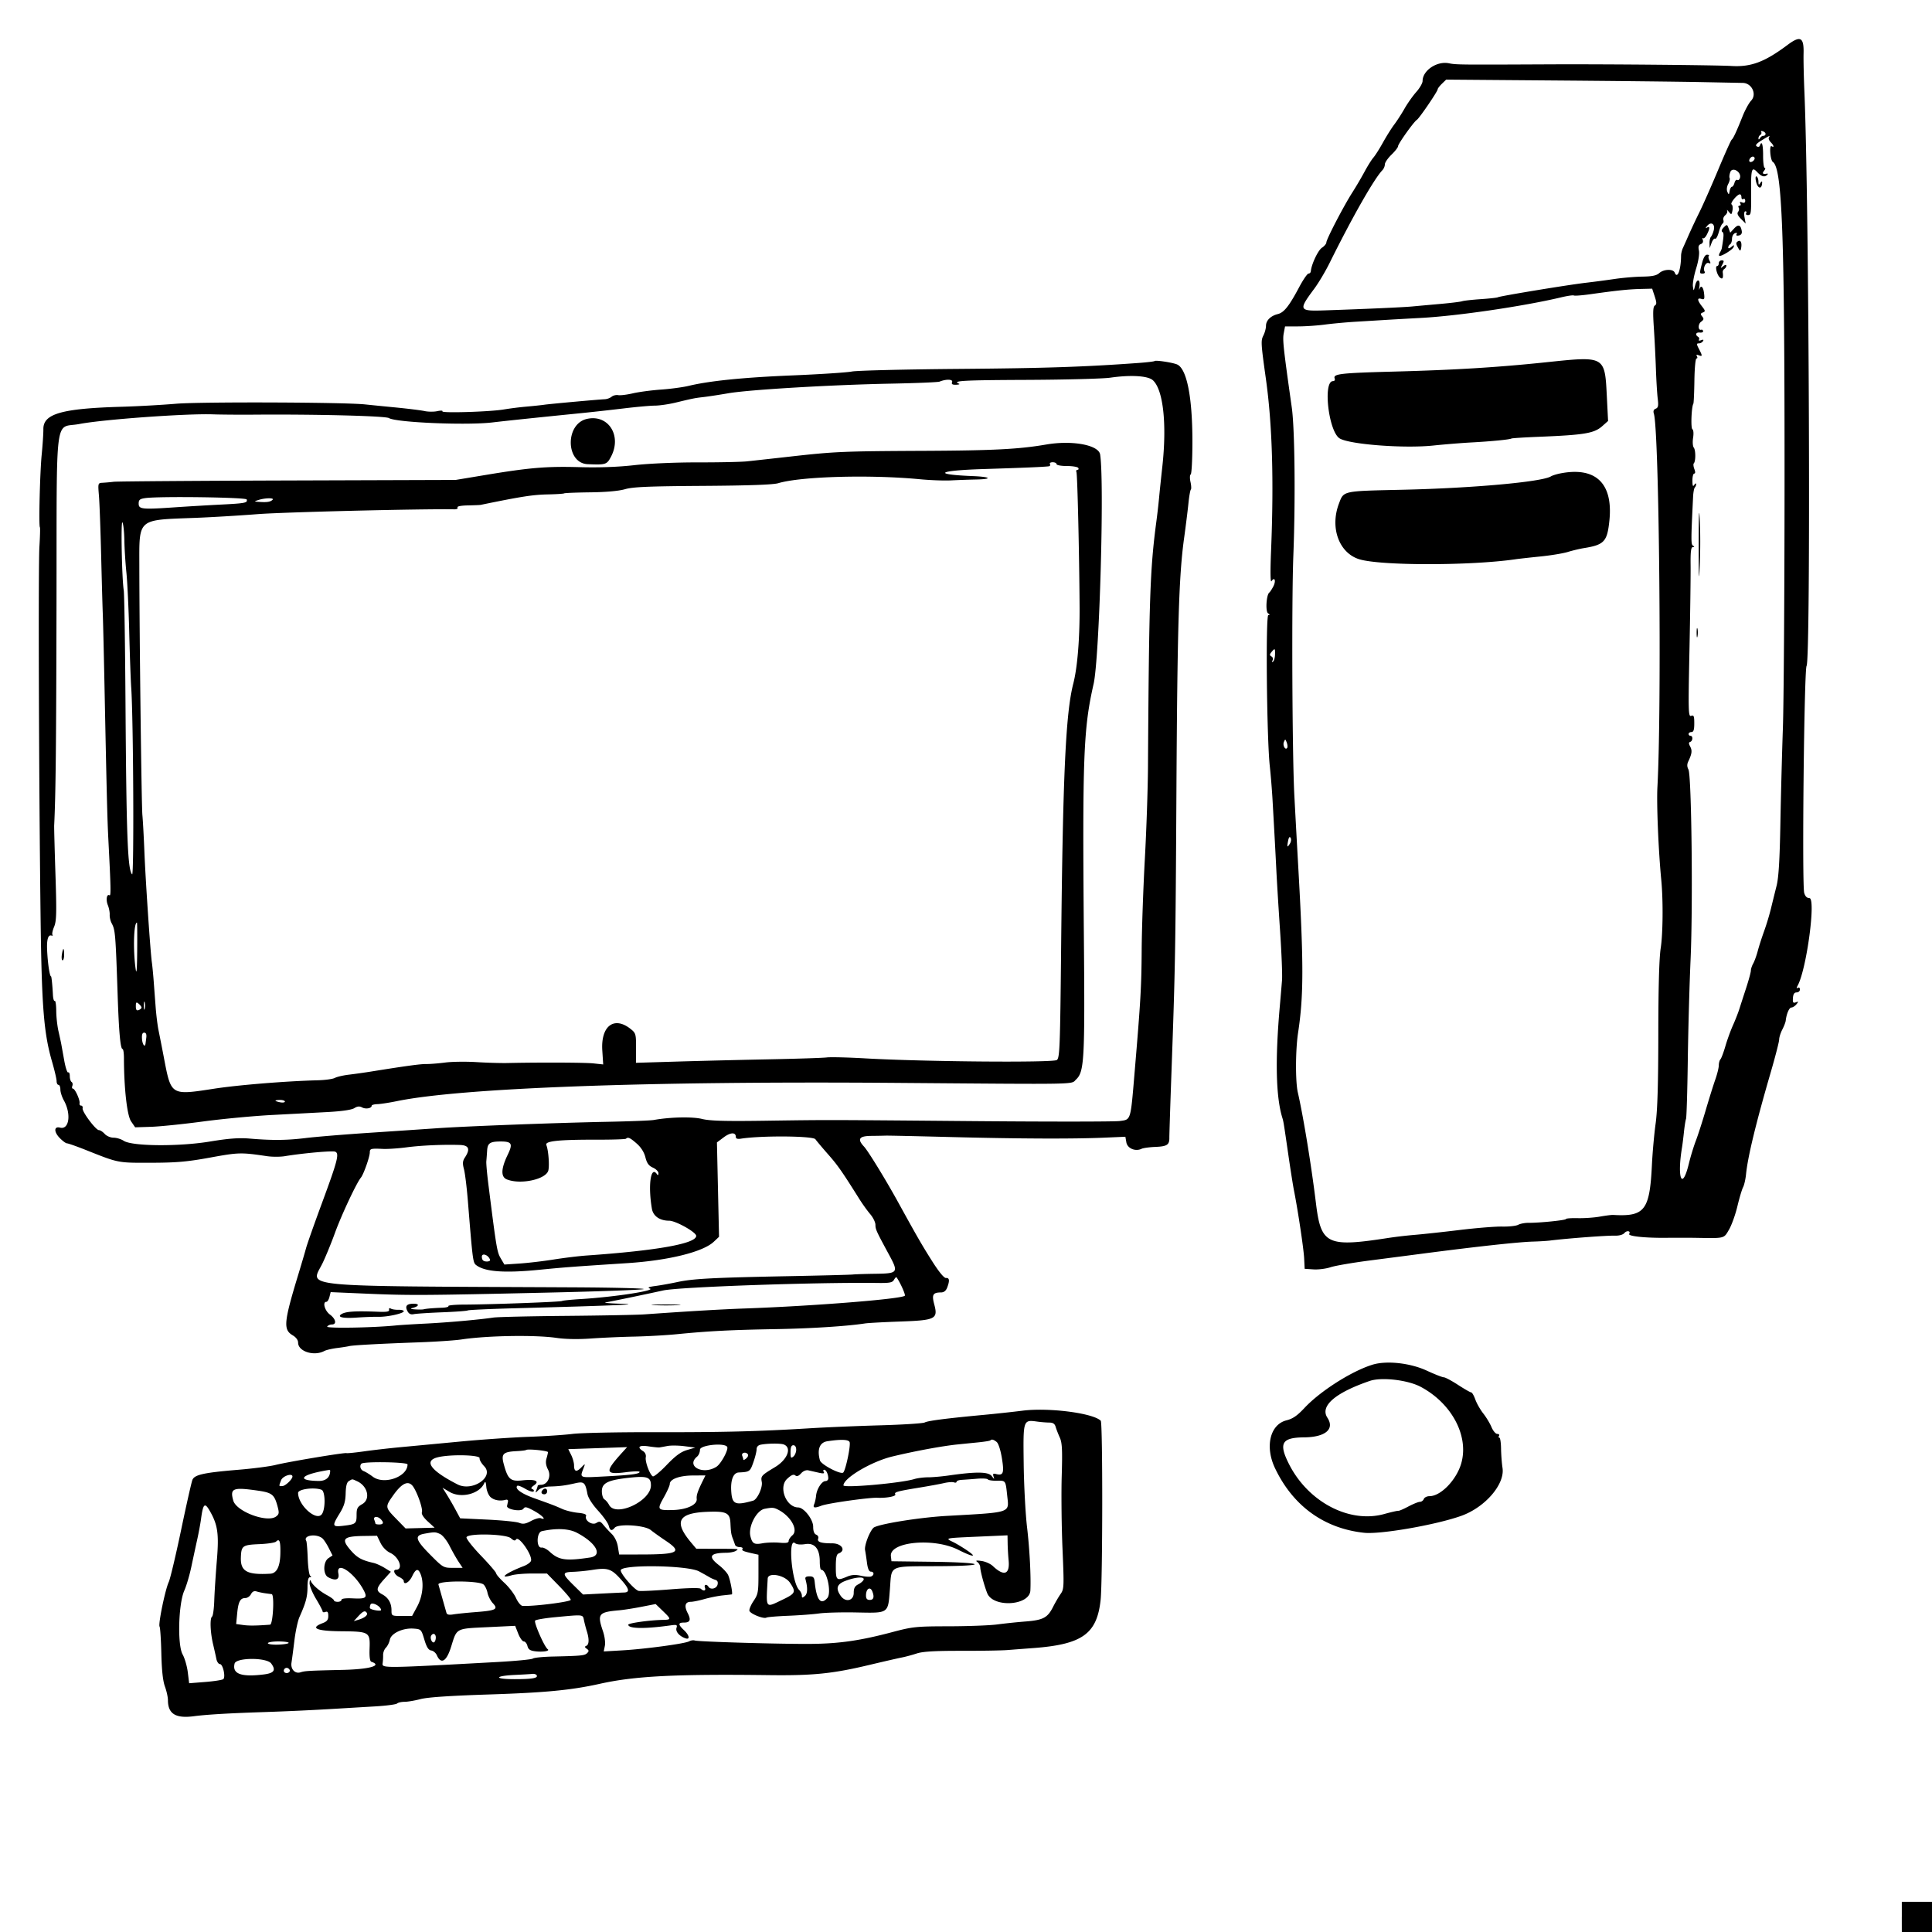 <svg xmlns="http://www.w3.org/2000/svg" width="400" height="400">
  <path fill-rule="evenodd" d="M370.09 9.302c-4.756 3.556-7.6 4.615-11.692 4.355-2.764-.176-25.903-.387-36.914-.337-19.737.091-19.944.089-21.526-.224-2.479-.489-5.427 1.507-5.427 3.674 0 .443-.588 1.466-1.306 2.272-.719.806-1.806 2.345-2.416 3.419-.61 1.074-1.574 2.568-2.142 3.32-.569.752-1.618 2.422-2.332 3.711-.713 1.289-1.605 2.696-1.981 3.125-.376.43-1.203 1.748-1.837 2.93a78.67 78.67 0 0 1-2.534 4.31c-1.791 2.798-5.374 9.69-5.374 10.335 0 .275-.414.771-.921 1.103-.802.526-2.173 3.429-2.293 4.857-.022.269-.238.489-.479.489-.242 0-1.117 1.274-1.945 2.832-2.076 3.903-3.131 5.232-4.405 5.55-1.499.374-2.457 1.325-2.457 2.44 0 .514-.241 1.41-.535 1.99-.55 1.083-.522 1.571.526 9.063 1.308 9.346 1.653 20.932 1.059 35.547-.179 4.394-.144 6.63.096 6.261.64-.982.97-.07.386 1.063-.305.591-.685 1.171-.844 1.29-.619.461-.827 3.948-.258 4.309.396.25.411.347.055.352-.575.007-.33 25.452.3 31.256.199 1.826.456 4.99.571 7.031.405 7.13.581 10.383.794 14.648.118 2.364.464 7.989.768 12.5.305 4.512.486 9.082.402 10.157a649.795 649.795 0 0 1-.447 5.273c-.992 11.175-.827 18.839.5 23.184.261.854.261.856 1.28 7.871.437 3.008.952 6.26 1.144 7.226.819 4.124 2.01 12.078 2.107 14.063l.104 2.148 1.84.119c1.012.065 2.594-.136 3.516-.447.921-.31 4.576-.939 8.121-1.397 3.545-.458 8.379-1.085 10.742-1.395 11.259-1.474 20.04-2.434 23.047-2.518 1.289-.037 2.871-.132 3.515-.213 3.634-.454 11.79-1.067 13.522-1.015.825.024 1.615-.203 1.9-.546.494-.595 1.367-.432.986.184-.294.475 3.264.853 7.616.809 2.041-.02 4.853-.017 6.25.007 5.996.101 5.706.173 6.794-1.684.543-.927 1.327-3.108 1.743-4.848.415-1.74.946-3.519 1.178-3.953.232-.434.507-1.644.612-2.688.357-3.591 2.034-10.516 5.069-20.945.985-3.385 1.791-6.514 1.791-6.953 0-.439.29-1.358.644-2.042.354-.685.673-1.511.71-1.837.159-1.428.724-2.739 1.18-2.739.273 0 .737-.297 1.032-.659.468-.576.451-.628-.13-.41-.543.204-.652.037-.586-.902.056-.806.286-1.153.764-1.153.376-.001.683-.275.683-.61 0-.344-.187-.493-.429-.344-.31.192-.314.049-.014-.512 1.843-3.443 3.788-18.066 2.404-18.066-.511 0-.876-.365-1.074-1.075-.482-1.721-.019-46.165.489-46.987.892-1.442.533-95.957-.451-118.931-.129-3.008-.205-6.556-.17-7.886.09-3.361-.651-3.753-3.321-1.757m-18.137 7.69c4.19.084 8.18.162 8.869.174 1.879.032 2.972 2.355 1.729 3.678-.459.488-1.25 1.931-1.758 3.206-1.27 3.188-1.939 4.625-2.263 4.863-.152.112-1.413 2.924-2.803 6.25-1.39 3.327-3.138 7.278-3.883 8.782a130.206 130.206 0 0 0-2.207 4.688 157.506 157.506 0 0 1-1.217 2.734c-.202.43-.368 1.133-.371 1.563-.016 2.928-.769 4.939-1.315 3.515-.308-.802-2.273-.742-3.203.098-.557.502-1.482.695-3.492.727-1.504.024-4.053.239-5.664.477a238.56 238.56 0 0 1-6.06.8c-3.739.437-17.797 2.753-18.192 2.997-.152.094-1.745.271-3.54.392-1.794.121-3.526.315-3.849.43-.322.114-2.343.364-4.492.555-2.148.19-4.785.429-5.859.529-1.864.175-9.572.521-17.968.805-5.568.189-5.653.023-2.308-4.484.88-1.184 2.296-3.56 3.147-5.279 4.733-9.555 9.247-17.488 10.966-19.266.274-.284.499-.821.499-1.193 0-.372.615-1.273 1.367-2.002.752-.729 1.367-1.519 1.367-1.756 0-.495 3.26-5.071 3.89-5.46.502-.31 4.313-5.901 4.313-6.327 0-.163.396-.681.879-1.15l.879-.854 22.461.178c12.354.097 25.889.246 30.078.33m13.581 10.82c-.068.204-.276.343-.461.309-.185-.035-.486.172-.668.459-.225.355-.332.373-.337.056a.916.916 0 0 1 .391-.71c.219-.135.298-.407.176-.605-.123-.197.058-.251.4-.12.343.131.567.406.499.611m.696.672c-.122.198.044.625.368.949.668.668.792 1.207.193.837-.527-.326-.274 2.903.256 3.256 1.954 1.306 2.448 14.989 2.424 67.06-.011 22.559-.165 45.146-.344 50.195-.178 5.049-.411 13.926-.518 19.727-.14 7.583-.361 11.205-.788 12.89-.326 1.29-.847 3.399-1.158 4.688a52.537 52.537 0 0 1-1.417 4.687c-.469 1.29-1.062 3.135-1.318 4.102-.255.967-.681 2.142-.946 2.611-.265.469-.482 1.127-.482 1.461 0 .335-.446 1.972-.99 3.639a750.053 750.053 0 0 0-1.424 4.398c-.238.752-.827 2.246-1.308 3.321-.482 1.074-1.183 3.008-1.557 4.297-.374 1.289-.834 2.51-1.021 2.714-.187.205-.341.769-.341 1.255 0 .486-.327 1.814-.728 2.95-.4 1.135-1.296 3.999-1.99 6.362s-1.617 5.218-2.05 6.343c-.433 1.125-1.075 3.233-1.428 4.683-1.393 5.742-2.489 3.091-1.409-3.409.089-.537.264-1.943.389-3.125.124-1.182.319-2.412.433-2.734.113-.323.277-5.772.364-12.11.087-6.338.347-15.742.579-20.898.504-11.25.2-38.119-.446-39.326-.3-.56-.312-1.068-.039-1.641.763-1.602.85-2.261.409-3.086-.334-.623-.334-.869.001-.981.549-.183.597-1.255.056-1.255a.392.392 0 0 1-.391-.391c0-.215.264-.39.586-.39.436 0 .586-.461.586-1.8 0-1.509-.103-1.76-.641-1.553-.592.226-.62-.843-.356-13.533.157-7.578.264-15.492.239-17.587-.035-2.857.078-3.81.453-3.815.366-.004.378-.084.046-.295-.432-.275-.431-1.01.013-10.13.044-.903.205-1.767.358-1.921.154-.153.276-.468.273-.701-.003-.233-.176-.16-.385.163-.281.435-.38.21-.384-.879-.004-.806.165-1.465.375-1.465.24 0 .249-.345.025-.937-.196-.515-.247-1.045-.114-1.178.409-.41.407-2.739-.004-3.258-.213-.27-.277-1.182-.142-2.028.143-.893.08-1.639-.15-1.781-.361-.223-.19-4.641.203-5.278.084-.136.181-2.3.216-4.808.036-2.563.225-4.56.433-4.56.203 0 .243-.206.087-.457-.19-.308-.069-.376.368-.208.801.307.807.149.054-1.308-.519-1.002-.522-1.152-.023-1.152.315 0 .7-.206.855-.457.192-.31.067-.375-.388-.2-.37.142-.571.097-.448-.102.122-.198.043-.47-.175-.604-.671-.415-.44-.977.36-.879.416.051.723-.082.683-.297-.04-.215-.21-.345-.377-.29-.684.228-.728-1.146-.053-1.64.584-.427.628-.634.235-1.107-.392-.473-.365-.628.141-.823.551-.211.529-.362-.185-1.27-.997-1.267-1.036-1.831-.108-1.536.604.192.681.03.544-1.145-.159-1.362-.65-1.812-.962-.881-.09.269-.092.022-.006-.548.231-1.517-.52-1.71-.881-.227-.306 1.255-.309 1.256-.462.215-.085-.577.214-2.241.663-3.696.488-1.578.721-3.088.579-3.737-.176-.801-.07-1.154.4-1.335.389-.149.546-.488.401-.866-.131-.342-.115-.498.037-.347.151.152.512-.181.802-.74.658-1.27.673-1.842.038-1.46-.354.213-.346.119.029-.344.779-.962 1.676-.429 1.383.821-.134.569-.396 1.201-.584 1.405-.187.204-.326.819-.309 1.367l.031.996.393-1.076c.216-.593.546-.983.732-.868.187.116.528-.491.759-1.348.23-.857.583-1.659.782-1.782.2-.123.275-.454.167-.735-.108-.281.074-.735.403-1.008.33-.274.501-.698.38-.942s.035-.132.347.249c.532.65.58.631.758-.302.105-.547.025-1.098-.177-1.223-.38-.235 1.14-2.098 1.712-2.098.178 0 .323.274.323.609 0 .335.176.501.391.368.214-.133.39.027.39.355 0 .396-.218.513-.65.348-.437-.168-.557-.1-.367.207.155.251.085.457-.155.457s-.323.184-.184.408c.138.224.083.62-.123.879-.257.323-.07.777.599 1.448l.974.976-.233-1.269c-.139-.764-.071-1.27.172-1.27.222 0 .295.176.162.391-.132.214.033.39.368.39.663 0 .693-.242.656-5.273-.031-4.273.154-4.809 1.256-3.631.883.944 1.532 1.122 2.082.571.179-.179.15-.29-.065-.247-.845.171-1.05-.04-.586-.599.268-.323.329-.586.137-.586-.193 0-.346-1.143-.34-2.539.008-2.323-.282-3.231-.666-2.08-.088.265-.364.33-.652.152-.35-.217-.053-.582 1-1.229 1.688-1.037 1.83-1.092 1.517-.586m-2.949 4.305c0 .461-.762.954-1.041.675-.28-.28.213-1.042.674-1.042.202 0 .367.165.367.367m-3.033 4.013c-.099.379-.348.586-.553.459-.205-.127-.469.139-.587.59-.118.452-.358.821-.533.821-.174 0-.387.395-.471.879-.139.794-.185.81-.47.169-.189-.424-.119-1.078.173-1.623.268-.502.4-1.062.293-1.243-.108-.182-.043-.736.144-1.231.432-1.144 2.32-.032 2.004 1.179m3.273.565c.32 1.763 1.311 2.012 1.311.328 0-.215-.171-.127-.379.196-.308.476-.38.426-.385-.27-.003-.471-.17-.958-.372-1.082-.209-.13-.284.225-.175.828m-6.641 9.715c-.424.424-.535.782-.289.934.344.213.327.76-.103 3.351-.036.215-.209.622-.386.905-.176.283-.249.586-.161.674.284.284 2.8-1.24 2.988-1.809.155-.469.085-.471-.467-.015-.383.316-.649.366-.649.121 0-.229.175-.524.39-.657.215-.133.391-.652.391-1.153 0-.502.273-1.017.606-1.145.377-.144.507-.072.344.192-.161.261.018.366.468.274.476-.098.685-.417.6-.917-.219-1.288-.716-1.46-1.572-.542l-.816.877-.328-.889c-.314-.847-.36-.857-1.016-.201m2.943 2.879c-.439.274-.442.488-.017 1.259.434.787.533.825.655.245.243-1.162-.056-1.868-.638-1.504m-7.433 4.509c-.552 2.194-.554 2.171.172 2.171.335 0 .499-.178.366-.394-.412-.667.216-2.027.827-1.792.437.168.475.057.174-.506-.212-.397-.275-.832-.139-.968.135-.136-.026-.247-.358-.247-.39 0-.76.618-1.042 1.736m3.469.022c0 .322-.151.586-.336.586-.501 0-.051 1.86.575 2.38.548.454.727.12.579-1.081-.032-.252.123-.57.344-.707.22-.136.401-.434.401-.663 0-.245-.267-.195-.65.121-.589.486-.606.454-.182-.343.391-.733.369-.879-.131-.879-.33 0-.6.264-.6.586m-13.271 6.866c.421 1.276.428 1.653.033 1.897-.376.232-.426 1.31-.212 4.56.155 2.34.348 6.189.43 8.552.082 2.363.25 5.131.374 6.15.181 1.49.1 1.9-.412 2.097-.43.165-.556.499-.387 1.03 1.101 3.469 1.648 60.615.74 77.247-.194 3.551.201 13.123.798 19.336.403 4.187.345 11.083-.118 14.062-.321 2.066-.489 8.09-.497 17.774-.008 10.328-.171 15.8-.555 18.554-.299 2.149-.646 6.016-.771 8.594-.457 9.388-1.482 10.708-8.027 10.328-.322-.019-1.552.137-2.734.346-1.182.21-3.247.355-4.59.322-1.343-.032-2.442.048-2.442.179.001.251-5.523.812-7.776.79-.732-.007-1.684.177-2.116.408-.432.231-1.92.396-3.306.365-1.386-.03-5.355.289-8.821.709-3.465.42-7.619.871-9.23 1.002a90.762 90.762 0 0 0-5.469.633c-12.745 1.982-14.002 1.384-15.044-7.158-.961-7.876-2.614-17.98-3.757-22.963-.515-2.244-.489-8.766.048-12.305 1.176-7.745 1.182-14.276.033-34.57-.226-3.975-.586-10.567-.802-14.649-.444-8.396-.576-40.143-.206-49.609.453-11.593.299-26.276-.322-30.664-1.741-12.303-1.925-13.992-1.672-15.343l.273-1.454h2.688c1.479 0 3.976-.17 5.549-.378 1.573-.208 4.442-.473 6.376-.589l6.25-.378c1.504-.091 4.844-.28 7.422-.42 7.532-.41 21.22-2.426 28.896-4.257 1.283-.306 2.463-.476 2.622-.378.159.098 1.745-.028 3.526-.28 5.304-.751 7.792-1.01 10.304-1.073l2.378-.059.526 1.592m-22.666 13.663c-10.012 1.044-18.655 1.572-31.221 1.908-11.278.301-12.741.472-12.369 1.442.115.299-.04.535-.35.535-2.139 0-.904 10.514 1.395 11.872 2.11 1.246 13.345 2.097 19.36 1.465 2.332-.244 5.909-.534 7.951-.643 4.048-.217 7.873-.592 8.239-.808.127-.076 2.676-.237 5.664-.358 9.527-.388 11.459-.715 13.161-2.226l1.182-1.051-.238-4.729c-.444-8.844-.222-8.715-12.774-7.407m-80.88-.269c-.096.092-1.581.269-3.3.394-11.341.823-19.251 1.085-37.165 1.232-11.141.091-21.136.335-22.21.542-1.074.207-6.611.568-12.304.803-10.119.416-17.167 1.127-21.485 2.166-1.182.285-3.757.631-5.723.77-1.967.139-4.59.489-5.83.777-1.24.288-2.606.456-3.037.374-.43-.083-1.041.065-1.359.328-.317.264-.945.496-1.396.517-1.444.066-11.324.964-12.538 1.14-.644.094-2.314.27-3.711.391a70.057 70.057 0 0 0-4.687.59c-2.816.482-12.949.791-12.699.387.106-.173-.377-.189-1.073-.037-.697.152-1.882.142-2.634-.022-.752-.164-3.477-.502-6.055-.752a839.374 839.374 0 0 1-6.25-.622c-4.241-.459-34.128-.565-39.139-.139-2.966.252-8.029.533-11.252.625-12.415.353-16.249 1.447-16.216 4.624.01.874-.147 3.26-.349 5.301-.361 3.665-.634 14.767-.368 15.032.075.075.03 1.865-.101 3.978-.252 4.09-.114 48.372.241 76.838.23 18.481.663 23.913 2.379 29.832.516 1.781.938 3.587.938 4.013 0 .426.176.775.39.775.215 0 .391.434.391.965 0 .531.323 1.541.717 2.246 1.573 2.813 1.109 6.138-.787 5.642-1.251-.327-1.308.85-.103 2.108.605.632 1.301 1.149 1.546 1.149.245 0 2.014.624 3.931 1.387 6.804 2.707 6.505 2.649 13.457 2.631 5.301-.013 7.504-.207 12.305-1.085 5.841-1.067 6.337-1.079 11.707-.28 1.075.16 2.745.159 3.711-.001 3.712-.615 9.8-1.16 10.398-.931.915.351.547 1.787-2.736 10.675-1.568 4.246-3.042 8.424-3.275 9.283-.233.86-.958 3.321-1.612 5.469-3.009 9.896-3.15 11.417-1.166 12.59.701.414 1.126.991 1.126 1.529 0 1.821 3.295 2.865 5.432 1.721.382-.204 1.557-.48 2.611-.612 1.055-.132 2.181-.309 2.504-.392.741-.192 6.184-.489 14.453-.787 3.545-.128 7.514-.396 8.821-.595 5.29-.806 15.267-.97 19.687-.324 1.818.266 4.477.316 7.032.132 2.259-.163 6.305-.342 8.991-.399 2.686-.056 6.729-.285 8.984-.509 6.436-.638 11.258-.885 20.313-1.04 7.333-.125 14.757-.597 18.555-1.179.644-.099 3.896-.275 7.226-.393 7.372-.259 7.907-.527 7.098-3.552-.54-2.016-.286-2.461 1.408-2.473.591-.004 1.016-.341 1.269-1.008.547-1.438.472-2.044-.247-1.982-.394.034-1.458-1.257-2.855-3.461-2.132-3.365-3.067-4.986-7.045-12.212-2.582-4.692-6.217-10.617-7.082-11.546-1.439-1.544-1.007-2.179 1.497-2.202a138.97 138.97 0 0 0 3.027-.053c.43-.018 6.495.114 13.477.293 14.087.363 25.328.407 31.83.125l4.292-.186.204 1.168c.218 1.25 1.876 1.945 3.156 1.324.339-.164 1.617-.339 2.84-.388 2.428-.099 2.93-.428 2.905-1.909-.009-.537.178-6.338.414-12.891.803-22.211.863-25.555 1.048-58.398.193-34.433.508-44.992 1.577-52.735.356-2.578.766-5.865.911-7.305.145-1.439.369-2.722.498-2.851s.097-.842-.071-1.584c-.168-.747-.148-1.446.046-1.566.193-.119.35-3.175.35-6.791 0-9.361-1.193-15.236-3.251-16.002-1.103-.412-4.355-.888-4.582-.672m-.359 3.969c2.161 1.956 2.938 9.085 1.957 17.959-.261 2.363-.56 5.235-.663 6.381a144.091 144.091 0 0 1-.56 4.883c-1.317 9.892-1.526 16.011-1.74 50.845-.028 4.512-.321 13.125-.653 19.141-.331 6.015-.624 14.453-.651 18.75-.049 7.675-.214 10.534-1.468 25.39-.852 10.102-.73 9.707-3.093 10.027-1.061.144-14.498.153-29.859.021-32.047-.276-30.091-.272-43.945-.076-7.941.112-11.069.02-12.661-.375-1.996-.496-6.564-.398-9.995.214-.645.115-4.952.284-9.571.375-10.665.211-29.255.914-35.351 1.338-2.578.179-8.907.606-14.063.948-5.156.342-11.045.827-13.086 1.078-3.922.481-6.942.508-11.683.104-2.122-.18-4.296-.015-8.148.621-6.453 1.066-16.093.984-17.826-.151-.543-.356-1.493-.647-2.112-.647-.629 0-1.437-.345-1.832-.781-.389-.43-.925-.782-1.191-.782-.66 0-3.525-3.831-3.382-4.522.063-.306-.076-.556-.31-.556-.234 0-.379-.219-.322-.488.137-.646-.947-3.027-1.378-3.027-.185 0-.238-.258-.117-.574.121-.315.052-.677-.153-.804-.206-.127-.374-.67-.374-1.208 0-.537-.151-.883-.335-.769-.184.114-.547-.975-.808-2.419l-.615-3.406c-.079-.43-.344-1.66-.59-2.734-.245-1.075-.453-2.963-.46-4.196-.008-1.233-.149-2.158-.315-2.056-.165.102-.333-.471-.373-1.273-.094-1.906-.288-3.804-.39-3.804-.281 0-.688-2.74-.81-5.468-.095-2.109.198-3.152.842-2.995.293.072.417.013.274-.13-.143-.142.005-.894.329-1.669.5-1.197.543-2.826.283-10.808-.168-5.169-.288-9.75-.266-10.18.319-6.371.426-16.582.482-46.02.076-40.488-.485-36.093 4.736-37.094 4.975-.953 22.204-2.195 27.704-1.997 1.611.058 5.478.086 8.593.062 12.691-.098 27.078.269 27.788.707 1.491.922 16.1 1.538 21.431.903 2.796-.332 9.474-1.031 18.36-1.921 2.255-.226 6.235-.668 8.842-.982 2.608-.314 5.508-.574 6.445-.577.938-.004 2.847-.281 4.244-.616 3.757-.903 3.949-.941 5.859-1.162.967-.112 3.252-.462 5.078-.778 4.285-.741 21.369-1.754 33.594-1.992 5.264-.102 9.834-.292 10.156-.422 1.377-.556 2.822-.503 2.593.094-.167.434.048.577.837.554.585-.017.843-.12.574-.228-1.476-.596.83-.724 14.063-.779 8.003-.034 15.781-.239 17.285-.456 4.22-.61 7.779-.397 8.8.527m-117.17 8.012c-4.549 1.039-4.404 9.177.167 9.37 3.766.16 3.969.093 4.843-1.584 2.268-4.35-.593-8.795-5.01-7.786m95.089 5.302c-5.586.965-10.913 1.241-25.196 1.307-16.905.079-18.524.148-27.734 1.18-3.76.421-7.803.869-8.984.995-1.182.126-5.752.224-10.157.217-4.647-.008-10.179.233-13.182.573-3.383.383-7.306.526-11.328.413-6.864-.192-10.307.093-19.435 1.609l-6.25 1.038-34.766.112c-19.121.062-35.337.183-36.035.268a37.88 37.88 0 0 1-2.27.204c-.992.049-.998.069-.78 2.686.121 1.45.328 7.031.459 12.402.132 5.371.284 10.82.339 12.109.054 1.29.221 8.321.369 15.625.463 22.742.567 26.823.795 31.25.505 9.809.54 11.533.228 11.34-.575-.356-.793.935-.345 2.043.239.589.411 1.479.382 1.979-.028.499.152 1.289.401 1.754.757 1.415.813 2.086 1.254 15.111.254 7.499.571 10.938 1.007 10.938.156 0 .285.834.287 1.855.013 6.275.645 11.9 1.475 13.115l.846 1.24 3.294-.104c1.812-.058 6.634-.552 10.716-1.097 4.082-.546 10.498-1.153 14.258-1.348 3.76-.196 8.945-.47 11.523-.609 2.965-.159 5.012-.455 5.571-.804.643-.403 1.086-.444 1.632-.152.752.403 1.977.18 1.977-.36 0-.159.529-.305 1.175-.323.646-.018 2.447-.295 4.004-.615 13.43-2.763 52.246-4.187 103.22-3.788 39.128.306 36.306.359 37.439-.704 1.696-1.592 1.832-4.037 1.619-29.158-.319-37.687-.099-43.455 2.01-52.734 1.214-5.343 2.253-41.824 1.352-47.506-.313-1.977-5.798-2.989-11.17-2.061m2.148 4.059c0 .215.956.39 2.125.39s2.234.176 2.367.391c.133.215.061.391-.16.391s-.317.219-.214.488c.204.534.581 16.674.65 27.832.04 6.649-.447 12.616-1.303 15.941-1.574 6.118-2.162 18.86-2.518 54.567-.206 20.721-.288 22.899-.88 23.365-.742.583-27.561.358-39.646-.333-3.614-.207-7.217-.295-8.008-.195-.79.099-6.183.275-11.983.39-5.801.115-14.364.324-19.03.465l-8.482.256.016-3.049c.015-2.885-.044-3.097-1.088-3.936-3.43-2.754-6.221-.66-5.895 4.422l.186 2.901-1.994-.214c-1.775-.19-10.816-.231-17.815-.08-1.396.03-4.297-.055-6.445-.189-2.149-.134-5.049-.096-6.445.086-1.397.181-3.154.321-3.906.311-1.221-.017-4.152.382-11.524 1.567-1.289.207-3.311.491-4.492.631-1.182.14-2.5.443-2.93.675-.43.231-2.012.452-3.516.49-6.54.168-16.424.967-21.4 1.731-9.123 1.402-8.968 1.497-10.492-6.443a591.903 591.903 0 0 0-1.111-5.664c-.199-.967-.462-3.076-.585-4.687-.123-1.612-.309-4.073-.413-5.469-.105-1.396-.275-3.154-.38-3.906-.317-2.291-1.312-17.043-1.542-22.852-.119-3.008-.306-6.435-.416-7.617-.187-2.011-.617-37.131-.633-51.659-.01-9.828-.475-9.425 11.386-9.866 3.33-.124 9.219-.474 13.086-.777 5.321-.418 33.893-1.119 40.744-1 .5.009.794-.157.661-.372-.148-.239.67-.407 2.127-.437 1.302-.027 2.499-.076 2.66-.11 8.43-1.736 10.817-2.108 13.941-2.169 1.705-.034 3.212-.13 3.348-.214.136-.084 2.576-.181 5.422-.215 3.284-.04 5.913-.278 7.198-.653 1.609-.469 4.907-.609 16.087-.682 9.521-.062 14.567-.242 15.625-.558 4.693-1.403 18.978-1.802 29.297-.82 2.148.205 5.049.314 6.445.242 1.396-.072 3.755-.156 5.241-.186 3.476-.071 3.024-.553-.657-.701-8.543-.342-7.395-1.156 2.057-1.457 8.702-.277 12.444-.434 13.597-.571.281-.033.403-.236.27-.451-.133-.215.12-.391.563-.391.442 0 .804.176.804.391m104.284 1.923c-.76.148-1.628.423-1.93.609-1.862 1.151-16.284 2.451-30.765 2.773-12.491.277-12.112.194-13.127 2.866-1.885 4.963-.003 10.177 4.154 11.504 4.313 1.377 23.117 1.381 32.501.006.645-.094 2.93-.349 5.078-.565 2.149-.217 4.698-.638 5.664-.936.967-.298 2.461-.655 3.321-.793 4.205-.678 4.827-1.346 5.275-5.667.804-7.752-2.816-11.239-10.171-9.797m-271.965 5.386c.236.708-.262.807-5.366 1.066-2.685.136-6.992.392-9.57.569-6.73.463-7.422.391-7.422-.772 0-.783.235-.979 1.367-1.141 2.832-.405 20.843-.166 20.991.278m5.357.08c-.448.432-1.156.544-2.715.431-1.16-.085-1.162-.089-.195-.398 1.397-.448 3.363-.47 2.91-.033m295.27 9.212c0 7.293.051 8.248.226 4.297.125-2.793.125-7.012 0-9.375-.154-2.93-.226-1.316-.226 5.078m-325.95-.853c.031 1.736.222 4.747.423 6.692.201 1.945.465 7.491.586 12.325.121 4.834.307 10.02.413 11.524.446 6.329.604 39.06.186 38.642-.92-.919-1.186-7.781-1.371-35.37-.081-12.165-.244-22.712-.363-23.438-.389-2.389-.626-14.62-.272-14.066.187.294.366 1.954.398 3.691m325.524 19.213c.005.859.085 1.165.178.679.094-.486.09-1.189-.008-1.563-.098-.373-.174.024-.17.884m-87.293 4.506c-.019.652-.21 1.294-.425 1.427-.234.145-.268.042-.086-.253.177-.285.089-.628-.207-.811-.423-.262-.423-.426-.002-.933.697-.841.758-.793.72.57m2.532 19.258c-.355.609-.99-.464-.699-1.179.273-.669.307-.664.589.071.165.43.214.928.11 1.108m.56 19.835c-.566.906-.642.792-.381-.569.141-.733.316-.944.516-.621.166.269.105.805-.135 1.19M28.405 196.777c-.034 4.01-.133 5.168-.326 3.809-.553-3.912-.39-9.57.276-9.57.055 0 .078 2.592.05 5.761m-15.598.879c-.094.645-.026 1.172.151 1.172.178 0 .323-.527.323-1.172 0-.644-.068-1.172-.151-1.172-.083 0-.228.528-.323 1.172m17.15 11.231c-.098.376-.179.068-.179-.684s.081-1.059.179-.683c.098.376.098.991 0 1.367m-.66-.287c0 .165-.264.402-.586.526-.428.164-.586-.048-.586-.788 0-.855.091-.936.586-.525.322.267.586.621.586.787m.993 6.211a84.052 84.052 0 0 1-.167 1.302c-.128.838-.643.118-.723-1.01-.064-.904.076-1.301.46-1.301.365 0 .51.342.43 1.009m28.694 13.26c0 .185-.439.252-.976.15-.537-.103-.977-.254-.977-.337 0-.082.44-.15.977-.15.537 0 .976.152.976.337m93.36 7.313c0 .363.343.48 1.074.365 4.191-.662 14.907-.579 15.402.118.284.399 1.483 1.823 2.664 3.164 1.957 2.222 2.844 3.491 6.446 9.227.644 1.027 1.655 2.433 2.246 3.125.591.693 1.074 1.682 1.074 2.199 0 .937.162 1.294 2.858 6.271 1.954 3.608 1.809 3.808-2.802 3.869-2.072.027-4.206.096-4.743.153-.538.058-6.602.214-13.477.348-15.55.303-19.637.52-22.852 1.214-1.396.301-3.418.664-4.492.806-1.46.194-1.756.332-1.172.547 1.169.43-7.596 1.763-14.224 2.162-2.023.122-3.811.304-3.973.404-.316.196-14.742.726-20.339.748-1.859.007-3.299.145-3.199.306.099.161-.49.316-1.308.343-1.819.062-3.311.19-3.832.329-.215.057-1.006.063-1.757.013-.885-.06-1.092-.158-.586-.28 1.403-.337 1.587-.893.296-.893-1.461 0-1.853.479-1.275 1.558.292.546.692.734 1.287.604.475-.104 3.113-.277 5.863-.383 2.749-.106 5.141-.282 5.315-.389.175-.108 4.517-.309 9.65-.446 20.443-.548 26.752-.813 22.223-.935-2.363-.063-3.857-.191-3.32-.284 1.458-.252 7.921-1.592 11.914-2.471 3.293-.725 31.815-1.722 44.403-1.552 2.501.033 3.062-.076 3.389-.66.215-.385.452-.613.526-.508.772 1.097 1.902 3.618 1.708 3.812-.683.683-18.745 2.124-33.034 2.636-4.963.177-11.508.561-20.899 1.225-1.503.106-8.798.246-16.21.312-7.413.065-14.18.222-15.04.348-3.071.453-9.452 1.02-14.062 1.25-2.578.129-5.303.298-6.055.375-4.632.479-14.537.648-14.288.245.149-.242.584-.44.965-.44 1.057 0 .827-1.146-.414-2.063-1.062-.786-1.569-2.625-.723-2.625.21 0 .496-.452.635-1.004l.252-1.005 7.47.321c8.831.38 11.905.361 37.536-.224 10.735-.244 19.646-.574 19.802-.731.156-.158-6.518-.319-14.831-.36-58.037-.281-54.138.096-51.661-4.989.633-1.298 1.789-4.117 2.57-6.266 1.357-3.734 4.464-10.357 5.377-11.46.557-.674 1.842-4.316 1.842-5.224 0-.778.212-.834 2.75-.719.975.044 3.172-.104 4.882-.33 3.009-.397 7.598-.6 11.02-.486 1.87.062 2.188.84 1.05 2.576-.487.743-.529 1.232-.21 2.428.22.823.586 3.782.812 6.575 1.033 12.742 1.041 12.799 1.793 13.349 1.823 1.333 5.823 1.618 12.92.921 5.487-.539 6.681-.629 18.303-1.385 8.544-.556 15.648-2.312 17.891-4.422l1.094-1.03-.218-9.771-.217-9.772 1.401-1.049c1.404-1.052 2.51-1.092 2.51-.09m-20.516 1.38c.896.787 1.532 1.794 1.797 2.846.309 1.227.692 1.753 1.556 2.135.631.28 1.144.801 1.141 1.159-.004.407-.113.49-.293.221-1.283-1.918-1.899 2.219-1.062 7.13.26 1.525 1.632 2.479 3.565 2.479 1.368 0 5.609 2.376 5.609 3.142 0 1.596-8.066 3.042-22.657 4.062-1.611.113-4.687.486-6.836.828-2.148.342-5.327.717-7.063.833l-3.157.211-.773-1.315c-.748-1.272-.887-2.11-2.554-15.378-.27-2.148-.456-4.258-.414-4.687.042-.43.117-1.43.167-2.222.097-1.525.589-1.864 2.727-1.875 2.397-.012 2.648.44 1.531 2.752-1.398 2.893-1.453 4.587-.165 5.101 2.834 1.133 8.115-.011 8.578-1.857.263-1.047.012-4.249-.412-5.261-.345-.823 2.537-1.129 10.47-1.11 3.196.007 5.906-.082 6.022-.199.405-.404.843-.206 2.223 1.005m-30.37 24.057c.074.221-.268.382-.759.357-.643-.033-.907-.296-.939-.937-.047-.927 1.356-.449 1.698.58m33.991 9.39c1.343.076 3.54.076 4.883 0s.244-.139-2.441-.139c-2.686 0-3.785.063-2.442.139m-54.892.951c.081.392-.462.495-2.237.424-4.762-.191-6.726-.066-7.612.481-1.001.619.253.92 3.032.73 1.66-.114 3.721-.189 4.58-.167 1.87.047 5.274-.7 5.274-1.158 0-.18-.502-.312-1.116-.294-.613.017-1.321-.096-1.572-.251-.271-.167-.413-.072-.349.235m203.623 11.377c-4.308 1.316-10.83 5.459-14.101 8.958-1.504 1.609-2.417 2.238-3.736 2.57-3.391.853-4.49 5.427-2.376 9.884 3.716 7.831 10.165 12.509 18.468 13.395 3.395.363 14.916-1.647 20.104-3.506 4.951-1.774 9.058-6.545 8.54-9.92-.15-.974-.287-2.782-.305-4.017-.017-1.235-.174-2.246-.348-2.246-.174-.001-.207-.177-.074-.391.132-.215-.031-.391-.363-.391-.332 0-.867-.631-1.189-1.402-.322-.771-1.091-2.045-1.709-2.832-.618-.786-1.359-2.089-1.647-2.895-.287-.806-.671-1.465-.852-1.465-.181 0-1.411-.703-2.733-1.562-1.323-.86-2.645-1.563-2.939-1.563-.293 0-1.881-.622-3.528-1.383-3.426-1.583-8.309-2.12-11.212-1.234m9.956 4.588c6.462 3.44 10.043 10.227 8.384 15.889-1.003 3.421-4.238 6.75-6.56 6.75-.525 0-1.056.263-1.179.586-.124.322-.485.586-.803.586-.317 0-1.394.434-2.392.964-.997.531-1.93.933-2.071.893-.141-.039-1.467.262-2.946.67-7.184 1.981-15.698-2.474-19.675-10.297-2.211-4.348-1.553-5.539 3.082-5.577 4.42-.037 6.398-1.696 4.847-4.064-1.579-2.409 1.59-5.163 8.771-7.622 2.432-.833 7.866-.203 10.542 1.222m-82.434 4.939c-2.032.256-5.667.649-8.079.874-7.698.719-11.501 1.208-12.17 1.566-.358.192-4.514.458-9.236.592-4.721.133-11.309.411-14.639.616-10.488.647-18.138.838-32.274.807-7.546-.016-15.085.143-16.753.354-1.668.212-5.778.484-9.132.604-3.354.121-9.702.56-14.106.976-4.405.416-9.942.938-12.305 1.159-2.363.221-5.791.614-7.617.872-1.827.259-3.473.424-3.66.367-.465-.141-12.044 1.791-14.7 2.452-1.181.294-4.609.74-7.617.99-7.211.599-9.136 1.019-9.577 2.091-.191.462-1.248 5.147-2.35 10.411-1.102 5.264-2.251 10.098-2.553 10.742-.734 1.566-2.208 8.725-1.899 9.225.135.217.299 2.713.364 5.546.081 3.479.322 5.706.743 6.86.343.94.624 2.206.624 2.814 0 2.856 1.593 3.842 5.395 3.338 2.505-.331 7.012-.603 13.745-.829a579.37 579.37 0 0 0 16.407-.765c1.826-.11 5.166-.309 7.421-.442 2.256-.133 4.269-.399 4.473-.592.204-.193.896-.35 1.537-.35.641 0 2.144-.256 3.34-.568 1.465-.382 6.124-.695 14.283-.959 11.602-.376 16.938-.892 22.852-2.21 7.171-1.599 15.594-2.03 34.961-1.789 9.119.114 13.159-.294 20.703-2.089 3.008-.715 6.084-1.42 6.836-1.566.752-.146 2.134-.518 3.072-.826 1.248-.411 3.711-.559 9.18-.551 4.111.006 8.441-.067 9.623-.162 1.181-.095 3.554-.276 5.273-.404 10.203-.755 13.243-2.92 14.004-9.97.427-3.96.453-36.676.029-37.1-1.588-1.588-10.76-2.768-16.198-2.084m5.557 2.461c.749.003 1.12.255 1.3.883.139.484.523 1.476.854 2.206.493 1.089.565 2.525.404 8.008-.109 3.674-.035 10.425.162 15.001.34 7.871.319 8.377-.384 9.375-.409.58-1.12 1.799-1.58 2.709-1.131 2.235-2.045 2.716-5.71 3.003a129.94 129.94 0 0 0-5.86.613c-1.504.203-5.991.374-9.972.381-6.801.012-7.508.085-11.719 1.201-6.636 1.761-10.904 2.381-16.785 2.441-6.136.062-23.398-.441-24.137-.703-.277-.099-.804-.017-1.172.182-.897.484-9.13 1.593-13.853 1.864l-3.81.22.233-1.167c.133-.664-.035-1.958-.389-3.001-1.227-3.614-.952-3.97 3.36-4.35.925-.081 3-.406 4.612-.722l2.929-.574 1.465 1.414c1.812 1.748 1.812 1.834 0 1.87-2.743.055-7.129.668-7.129.996 0 .839 3.378.895 8.72.146 1.321-.185 1.467-.126 1.264.514-.238.749.576 1.704 1.833 2.149 1.017.361.847-.614-.293-1.686-1.229-1.154-1.235-1.562-.023-1.562 1.313 0 1.532-.546.792-1.977-.751-1.452-.518-2.32.623-2.32.457 0 1.737-.257 2.844-.571 1.108-.314 2.805-.654 3.771-.757.967-.102 1.825-.197 1.906-.211.254-.041-.328-3.08-.769-4.015-.232-.49-1.101-1.419-1.933-2.064-2.293-1.777-1.837-2.511 1.578-2.539.752-.006 1.63-.182 1.953-.39.685-.443.905-.421-4.188-.434l-3.992-.011-1.047-1.243c-3.66-4.339-2.751-6.147 3.217-6.397 4.054-.169 4.795.187 4.896 2.351.087 1.884.158 2.345.492 3.195.168.429.372 1.001.452 1.269.08.269.513.489.962.489.449 0 .716.163.592.362-.221.358.118.506 2.229.976l1.074.239v4.039c0 3.687-.087 4.169-.996 5.508-.548.808-.943 1.728-.879 2.045.126.621 2.97 1.768 3.528 1.423.185-.114 2.218-.284 4.518-.377 2.299-.092 5.174-.309 6.388-.48 1.214-.172 4.664-.266 7.667-.208 6.855.132 6.589.318 6.996-4.917.387-4.989-.423-4.613 10.063-4.665 10.696-.054 9.623-.772-1.359-.91l-8.387-.106-.121-1.05c-.346-2.994 8.862-3.878 13.921-1.335 3.008 1.511 4.023 1.639 2.021.254-.967-.669-2.336-1.496-3.042-1.839-1.736-.844-1.86-.817 5.095-1.126l6.15-.273.027 1.708c.015.939.105 2.499.2 3.466.286 2.936-.948 3.383-3.267 1.183-.49-.465-1.545-.936-2.343-1.047-1.087-.15-1.306-.097-.867.21.322.226.594.724.603 1.107.021.812.804 3.721 1.435 5.333 1.206 3.079 8.782 2.624 8.943-.536.146-2.874-.153-8.598-.685-13.086-.331-2.793-.646-8.742-.699-13.219-.11-9.157-.141-9.064 2.903-8.654.752.102 1.838.187 2.415.189m-41.359 4.046c.261.683-.807 5.787-1.319 6.299-.492.492-4.585-1.642-4.824-2.515-.622-2.268-.061-3.72 1.532-3.962 2.84-.432 4.4-.371 4.611.178m30.434-.038c.37.289.816 1.662 1.095 3.368.506 3.096.289 3.672-1.228 3.275-.588-.153-.692-.041-.495.537.208.608.145.591-.374-.102-.685-.915-3.205-.951-8.922-.129-1.438.206-3.359.375-4.27.375-.91 0-2.195.166-2.854.368-2.753.844-14.689 1.903-14.664 1.3.064-1.547 5.812-4.937 10.144-5.981 4.625-1.115 10.32-2.167 13.476-2.49 1.074-.109 3.003-.303 4.286-.431 1.284-.127 2.412-.309 2.507-.405.286-.286.641-.2 1.299.315m-44.061.53c1.723.661.761 3.136-1.824 4.691-2.837 1.708-2.967 1.853-2.735 3.064.219 1.144-.936 3.638-1.795 3.879-3.766 1.057-4.38.77-4.535-2.115-.121-2.25.471-3.67 1.553-3.724 2.267-.113 2.347-.168 3.026-2.08.373-1.05.678-2.268.678-2.708 0-.518.309-.858.879-.968 1.419-.274 4.085-.295 4.753-.039m-25.75.613a57.84 57.84 0 0 0 1.663-.302c.7-.136 2.282-.117 3.516.041l2.243.287-1.731.518c-1.276.382-2.38 1.198-4.201 3.1-1.358 1.42-2.647 2.472-2.864 2.337-.642-.396-1.616-3.051-1.448-3.945.094-.504-.125-1-.562-1.273-1.338-.835-.819-1.286 1.138-.989 1.021.155 2.032.257 2.246.226m14.03-.122c.334.541-1.266 3.508-2.22 4.116-2.796 1.784-6.397-.117-3.997-2.109.322-.268.586-.905.586-1.416 0-.963 5.072-1.495 5.631-.591m14.291.591c0 .511-.264 1.148-.586 1.416-.503.417-.586.284-.586-.929 0-.998.173-1.415.586-1.415.356 0 .586.363.586.928m-35.984.537c-3.736 4.119-3.625 4.682.81 4.109 1.514-.195 2.752-.219 2.752-.052 0 .426-1.814.658-7.38.945-5.304.272-5.034.401-4.13-1.975.269-.708.217-.699-.565.106-1.001 1.031-1.499.882-1.499-.449 0-.519-.269-1.483-.598-2.142l-.598-1.199 3.771-.127c2.075-.07 4.816-.164 6.091-.209l2.32-.082-.974 1.075m-15.405-.027c-.012.176-.158.784-.325 1.352-.205.697-.098 1.428.328 2.252.72 1.393-.075 3.124-1.446 3.149-.376.006-.684.085-.684.175 0 .09-.122.486-.271.879-.258.682-.238.683.419.032.414-.411 1.34-.701 2.321-.728 2.069-.056 3.169-.197 5.254-.669 1.865-.424 2.111-.211 2.572 2.22.151.797 1.015 2.149 2.204 3.45 1.076 1.176 2.062 2.564 2.193 3.083.264 1.056.636 1.188 1.252.445.727-.875 6.213-.528 7.448.471.562.456 1.945 1.445 3.073 2.198 3.558 2.378 2.714 2.858-5.046 2.87l-4.559.008-.268-1.645c-.164-1.009-.667-2.033-1.301-2.65-.568-.554-1.34-1.39-1.716-1.86-.578-.721-.8-.779-1.443-.378-.877.547-2.47-.525-2.123-1.429.133-.347-.377-.552-1.686-.678-1.033-.1-2.493-.456-3.245-.792-1.58-.705-1.93-.839-5.829-2.235-2.659-.952-4.06-1.98-3.484-2.557.127-.126.875.151 1.664.616.788.465 1.557.711 1.709.548.152-.163.044-.38-.239-.481-.365-.13-.268-.357.332-.778 1.262-.883.252-1.323-2.381-1.036-2.491.271-3.028-.196-3.885-3.378-.564-2.094-.142-2.526 2.603-2.669 1.03-.053 1.936-.159 2.012-.235.282-.283 4.568.142 4.547.45m41.4.471c.118.19-.047.563-.367.829-.32.265-.582.387-.582.271 0-.116-.106-.489-.237-.829-.254-.662.797-.902 1.186-.271m-55.557.784c-.065.3.37 1.053.965 1.674 2.111 2.204-2.477 5.305-5.536 3.742-5.584-2.853-7.062-4.878-4.099-5.617 2.593-.647 8.82-.502 8.67.201m-14.923 1.279c0 2.571-4.862 4.29-7.19 2.542-.665-.499-1.516-1.021-1.892-1.16-.661-.243-.915-1.086-.464-1.538.49-.489 9.546-.342 9.546.156m-16.016 1.276c0 1.404-.87 2.172-2.431 2.146-4.812-.079-3.595-1.371 2.138-2.27.162-.025.293.03.293.124m101.135.435c.968.217 1.254.175 1.051-.154-.153-.248-.111-.451.093-.451.41 0 .846.924.846 1.79a.568.568 0 0 1-.577.554c-.755 0-1.816 1.646-1.944 3.017-.056.596-.234 1.392-.395 1.768-.333.779.06.859 1.507.309 1.331-.506 9.86-1.713 11.566-1.637 1.921.087 3.968-.307 3.716-.715-.278-.449.43-.648 4.877-1.371 2.041-.332 4.392-.763 5.224-.957.831-.194 1.754-.26 2.05-.147.297.114.539.056.539-.128s.483-.361 1.074-.393a136.81 136.81 0 0 0 3.139-.232c1.136-.096 2.15-.037 2.254.131.104.168.897.296 1.763.284 1.992-.028 1.909-.144 2.263 3.171.38 3.552.987 3.352-12.515 4.109-5.795.325-14.502 1.748-15.208 2.485-.853.892-1.899 3.708-1.712 4.611.083.403.259 1.569.391 2.589.16 1.243.425 1.856.801 1.856.708 0 .738.738.042 1.005-.286.11-1.23.04-2.098-.154-1.14-.257-1.928-.207-2.844.178-2.199.925-2.35.795-2.35-2.018 0-1.908.148-2.608.586-2.776 1.59-.611.644-2.095-1.335-2.095-2.354 0-3.174-.284-2.897-1.005.116-.303-.071-.659-.415-.791-.414-.159-.627-.716-.627-1.645 0-1.513-1.913-3.972-3.104-3.989-2.51-.036-4.125-4.206-2.292-5.919.856-.799 1.334-1.005 1.675-.722.339.281.691.161 1.21-.412.447-.494 1.04-.738 1.524-.626.436.1 1.391.317 2.122.48m-108.947.798c0 .551-1.426 1.922-2.051 1.971-.8.064-.793.091-.303-1.2.34-.892 2.354-1.552 2.354-.771m74.219 1.836c0 3.253-7.291 6.653-8.662 4.039-.24-.458-.675-.973-.966-1.145-.291-.172-.529-.928-.529-1.68 0-1.716 1.25-2.329 5.724-2.806 3.674-.391 4.433-.119 4.433 1.592m10.76-.993c-1.062 2.146-1.366 3.042-1.279 3.775.145 1.217-2.055 2.246-4.955 2.316-3.206.078-3.301-.059-1.839-2.649.67-1.189 1.219-2.421 1.219-2.74 0-1.006 1.999-1.744 4.767-1.761l2.618-.015-.531 1.074m-71.586.131c2.21 1.007 2.819 3.731 1.058 4.734-.992.564-1.17.901-1.17 2.223 0 1.832-.15 1.956-2.725 2.261-2.342.277-2.404.072-.779-2.569.915-1.488 1.197-2.423 1.241-4.127.041-1.545.242-2.311.672-2.563.772-.451.615-.455 1.703.041m27.621 3.285c.725.657 1.972.878 3.127.556.322-.09.541.056.488.325-.054.268-.142.692-.196.942-.158.736 2.948 1.268 3.391.58.306-.475.662-.4 2.241.471 1.707.941 2.657 1.999 1.342 1.494-.3-.115-1.201.142-2.002.572-1.155.619-1.668.698-2.482.382-.563-.22-3.538-.518-6.61-.665l-5.586-.265-.972-1.804a65.902 65.902 0 0 0-1.828-3.166l-.856-1.36 1.479.872c2.321 1.369 6.115.437 7.134-1.754.251-.537.354-.373.458.73.074.783.466 1.723.872 2.09m-15.938-2.049c.929 1.468 1.965 4.579 1.729 5.193-.135.353.332 1.085 1.201 1.882l1.423 1.304-3.001.079-3.001.08-1.948-2c-2.319-2.381-2.327-2.449-.584-4.9 1.863-2.621 3.222-3.153 4.181-1.638m-32.303.699c3.01.429 3.48.8 4.146 3.272.363 1.351.324 1.624-.301 2.094-1.825 1.369-8.244-1.024-8.874-3.309-.699-2.533-.08-2.786 5.029-2.057m13.25-.169c.802.308.852 3.98.069 5.052-1.13 1.544-4.92-1.848-4.92-4.403 0-.782 3.339-1.229 4.851-.649m45.8.024c-.45.449-.285.911.325.911a.587.587 0 0 0 .586-.586c0-.61-.462-.775-.911-.325m-68.951 4.329c1.671 2.898 1.938 4.759 1.478 10.288-.24 2.881-.481 6.618-.536 8.304-.054 1.685-.262 3.179-.462 3.32-.476.336-.364 3.272.219 5.725.255 1.074.56 2.436.678 3.027.118.591.45 1.074.738 1.074.613 0 1.212 2.641.706 3.112-.188.175-1.858.44-3.711.588l-3.369.268-.28-2.277c-.154-1.252-.637-2.916-1.073-3.698-1.098-1.968-.867-10.482.359-13.227.431-.967 1.081-3.164 1.443-4.883.363-1.719.912-4.268 1.221-5.664.309-1.396.668-3.33.797-4.297.42-3.139.759-3.453 1.792-1.66m117.642-.253c2.658 1.341 4.284 4.226 3.002 5.324-.43.368-.782.902-.782 1.186 0 .382-.501.474-1.916.35-1.054-.092-2.634-.037-3.512.124-1.709.312-2.111.075-2.489-1.467-.487-1.989 1.256-5.347 2.945-5.673 1.553-.3 1.885-.281 2.752.156m-82.233 1.991c.689.689.573 1.094-.312 1.094-.43 0-.782-.074-.782-.163 0-.09-.106-.442-.237-.782-.283-.738.638-.842 1.331-.149m40.602 2.807c4.04 2.116 5.432 4.725 2.737 5.129-5.031.754-6.473.549-8.348-1.188-.577-.535-1.33-.928-1.672-.872-1.135.184-1.097-3.142.038-3.392 2.994-.661 5.588-.545 7.245.323m-28.303.273c.512.233 1.39 1.332 1.952 2.442.561 1.109 1.399 2.589 1.861 3.287l.84 1.269h-2.005c-1.967 0-2.058-.053-4.748-2.77-3.035-3.065-3.262-3.93-1.132-4.307 2.114-.375 2.243-.372 3.232.079m-24.399.872c.284.226.878 1.118 1.319 1.983l.802 1.573-.831.551c-1.125.748-1.175 3.37-.075 3.959 1.541.825 2.374.523 2.116-.768-.545-2.722 3.232-.266 5.195 3.379.891 1.654.574 1.905-2.233 1.766-1.447-.072-2.318.041-2.318.3 0 .228-.351.415-.781.415-.43 0-.781-.136-.781-.302 0-.166-.626-.639-1.39-1.05-1.595-.859-3.086-2.16-3.406-2.972-.127-.322-.234-.135-.252.44-.017.55.585 2.022 1.337 3.27.752 1.249 1.367 2.42 1.367 2.602 0 .182.264.23.586.106.431-.166.586.053.586.827 0 .813-.27 1.154-1.183 1.499-2.682 1.013-1.272 1.632 3.814 1.675 5.898.051 6.045.141 5.919 3.618-.061 1.675.065 2.598.366 2.699 2.36.786-.389 1.56-5.987 1.684-6.878.153-7.796.205-8.65.492-1.15.387-2.117-.636-1.894-2.006.094-.582.363-2.628.597-4.546.233-1.919.706-4.116 1.05-4.883 1.324-2.954 1.659-4.199 1.665-6.181.004-1.374.167-2.052.494-2.056.321-.004.348-.105.077-.293-.226-.158-.462-1.782-.525-3.608s-.201-3.46-.306-3.63c-.698-1.129 2.022-1.573 3.322-.543m39.052-.001c.564.512.862.581 1.066.251.543-.878 3.495 3.379 3.084 4.449-.121.316-.779.788-1.462 1.05-3.711 1.42-5.452 2.755-2.484 1.904.681-.195 2.592-.355 4.248-.355h3.011l2.541 2.605c1.397 1.432 2.469 2.721 2.38 2.864-.272.44-8.095 1.402-9.999 1.229-.344-.032-.943-.764-1.333-1.628-.389-.864-1.471-2.274-2.403-3.133-.932-.859-1.695-1.738-1.695-1.954 0-.215-1.426-1.878-3.17-3.694-1.743-1.816-3.083-3.528-2.978-3.804.332-.864 8.204-.679 9.194.216m-27.004.951c.438.897 1.226 1.705 2.031 2.082 1.851.869 2.75 3.485 1.198 3.485-.76 0-.323 1.065.612 1.491.537.245.977.625.977.844 0 .927 1.133.294 1.731-.968.771-1.624 1.276-1.727 1.794-.365.687 1.808.381 4.532-.745 6.615l-1.056 1.953h-2.132c-2.108 0-2.131-.013-2.131-1.172 0-1.501-.654-2.624-1.923-3.304-1.343-.718-1.272-1.283.393-3.126l1.4-1.549-1.302-.804c-.717-.442-1.742-.903-2.279-1.025-2.523-.575-3.429-1.086-4.831-2.725-1.932-2.26-1.422-2.793 2.734-2.856l2.813-.042.716 1.466m-20.731 2.235c-.057 2.692-.752 4.076-2.084 4.153-4.812.281-6.194-.482-6.089-3.364.089-2.439.327-2.609 3.866-2.758 1.66-.069 3.195-.304 3.413-.522.72-.72.949-.084.894 2.491m108.67-1.974c1.954-.312 3.012.963 3.012 3.629 0 .922.127 1.677.282 1.677 1.176 0 2.216 4.826 1.266 5.875-1.359 1.501-2.212.407-2.599-3.336-.099-.957-.3-1.172-1.098-1.172-.679 0-.928.179-.816.586.494 1.808.45 3.009-.127 3.488-.52.432-.619.417-.619-.092 0-.333-.25-.856-.556-1.161-1.541-1.542-2.367-10.948-.851-9.689.331.274 1.141.35 2.106.195m-21.981 5.647c.855.461 1.819 1 2.141 1.197.322.197.88.449 1.239.558.438.134.584.466.443 1.005-.218.832-1.451 1.104-1.877.415-.381-.616-.977-.456-.728.195.249.649-.275.788-.854.226-.226-.219-2.661-.173-6.231.118-3.222.263-6.211.408-6.64.322-.83-.166-3.711-3.468-3.711-4.253 0-1.25 13.844-1.065 16.218.217m-16.316 1.512c1.864 2.062 2.072 2.822.781 2.861-.483.014-2.591.113-4.683.22l-3.805.195-1.957-1.926c-2.421-2.383-2.432-2.695-.102-2.772 1.021-.034 2.823-.214 4.004-.4 3.097-.488 3.904-.233 5.762 1.822m35.143.841c1.292 1.923 1.159 2.217-1.605 3.536-3.556 1.697-3.365 1.975-3.011-4.396.077-1.385 3.541-.74 4.616.86m15.249-.643c-.088.268-.586.704-1.106.967-.711.36-.946.798-.946 1.758 0 1.662-1.696 2.057-2.697.628-1.092-1.56-.803-2.431 1.037-3.123 2.088-.786 3.933-.9 3.712-.23m-78.706.998c.321.266.695 1.043.831 1.726.137.683.637 1.655 1.112 2.16 1.165 1.241.643 1.51-3.565 1.834-1.851.143-3.934.357-4.63.476-.878.149-1.311.053-1.415-.316l-.813-2.874-.848-2.995c-.233-.829 8.331-.838 9.328-.011m80.518 1.475c.434 1.13.246 1.726-.544 1.726-.558 0-.781-.26-.781-.911 0-1.435.88-1.976 1.325-.815m-125.64.359 1.268.169c.604.085.275 6.278-.336 6.324-2.901.219-4.358.235-5.588.063l-1.432-.2.215-2.202c.239-2.441.634-3.178 1.706-3.178.396 0 .913-.36 1.148-.8.297-.554.661-.726 1.187-.559.418.133 1.242.305 1.832.383m23.912 3.46c.011.303-1.926.005-2.281-.35-.081-.081-.039-.428.092-.771.253-.659 2.16.318 2.189 1.121m-2.945.597c.27.436-.463 1.034-1.73 1.412l-.977.292.947-1.025c1.002-1.085 1.412-1.243 1.76-.679m44.956 1.509c.119.591.386 1.614.593 2.274.515 1.64.473 2.798-.111 3.035-.368.149-.345.298.094.602.468.325.486.501.092.895-.517.517-1.155.581-7.12.718-2.041.047-3.898.235-4.126.419-.229.183-3.569.506-7.422.716-23.777 1.302-23.85 1.302-23.68.228.068-.43.112-1.19.099-1.69-.013-.5.248-1.18.58-1.512.332-.332.697-1.074.813-1.65.266-1.331 2.7-2.465 4.931-2.297 1.532.115 1.579.163 2.209 2.266.474 1.579.851 2.179 1.425 2.262.429.063.951.502 1.16.977.872 1.987 2.011 1.314 2.962-1.751 1.212-3.904.895-3.733 7.485-4.05l5.773-.278.634 1.615c.349.889.869 1.616 1.154 1.616.286 0 .625.422.755.937.183.731.552.976 1.667 1.108 1.586.187 3.054-.068 2.528-.439-.692-.488-2.929-5.593-2.596-5.926.187-.187 2.008-.499 4.046-.692 6.044-.572 5.81-.596 6.055.617m-30.671 3.59c0 .417-.157.856-.349.975-.42.259-.917-.873-.605-1.377.384-.623.954-.383.954.402m-30.469 1.098c0 .161-.967.326-2.148.368-1.182.041-2.148-.091-2.148-.293 0-.203.967-.368 2.148-.368 1.182 0 2.148.132 2.148.293m-3.613 4.271c1.031 1.4.615 2.005-1.562 2.274-4.674.577-6.549-.125-6.015-2.253.319-1.271 6.644-1.289 7.577-.021m3.792 1.268c.289.468-.446.931-.966.609-.437-.27-.15-.972.397-.972.189 0 .446.163.569.363m51.164 1.158c.369.598-.881.822-4.577.822-4.305 0-4.22-.677.11-.88 1.611-.075 3.227-.171 3.59-.214.363-.043.758.08.877.272m282.642 50.041V400H400v-6.25h-6.25v3.125"/>
</svg>
